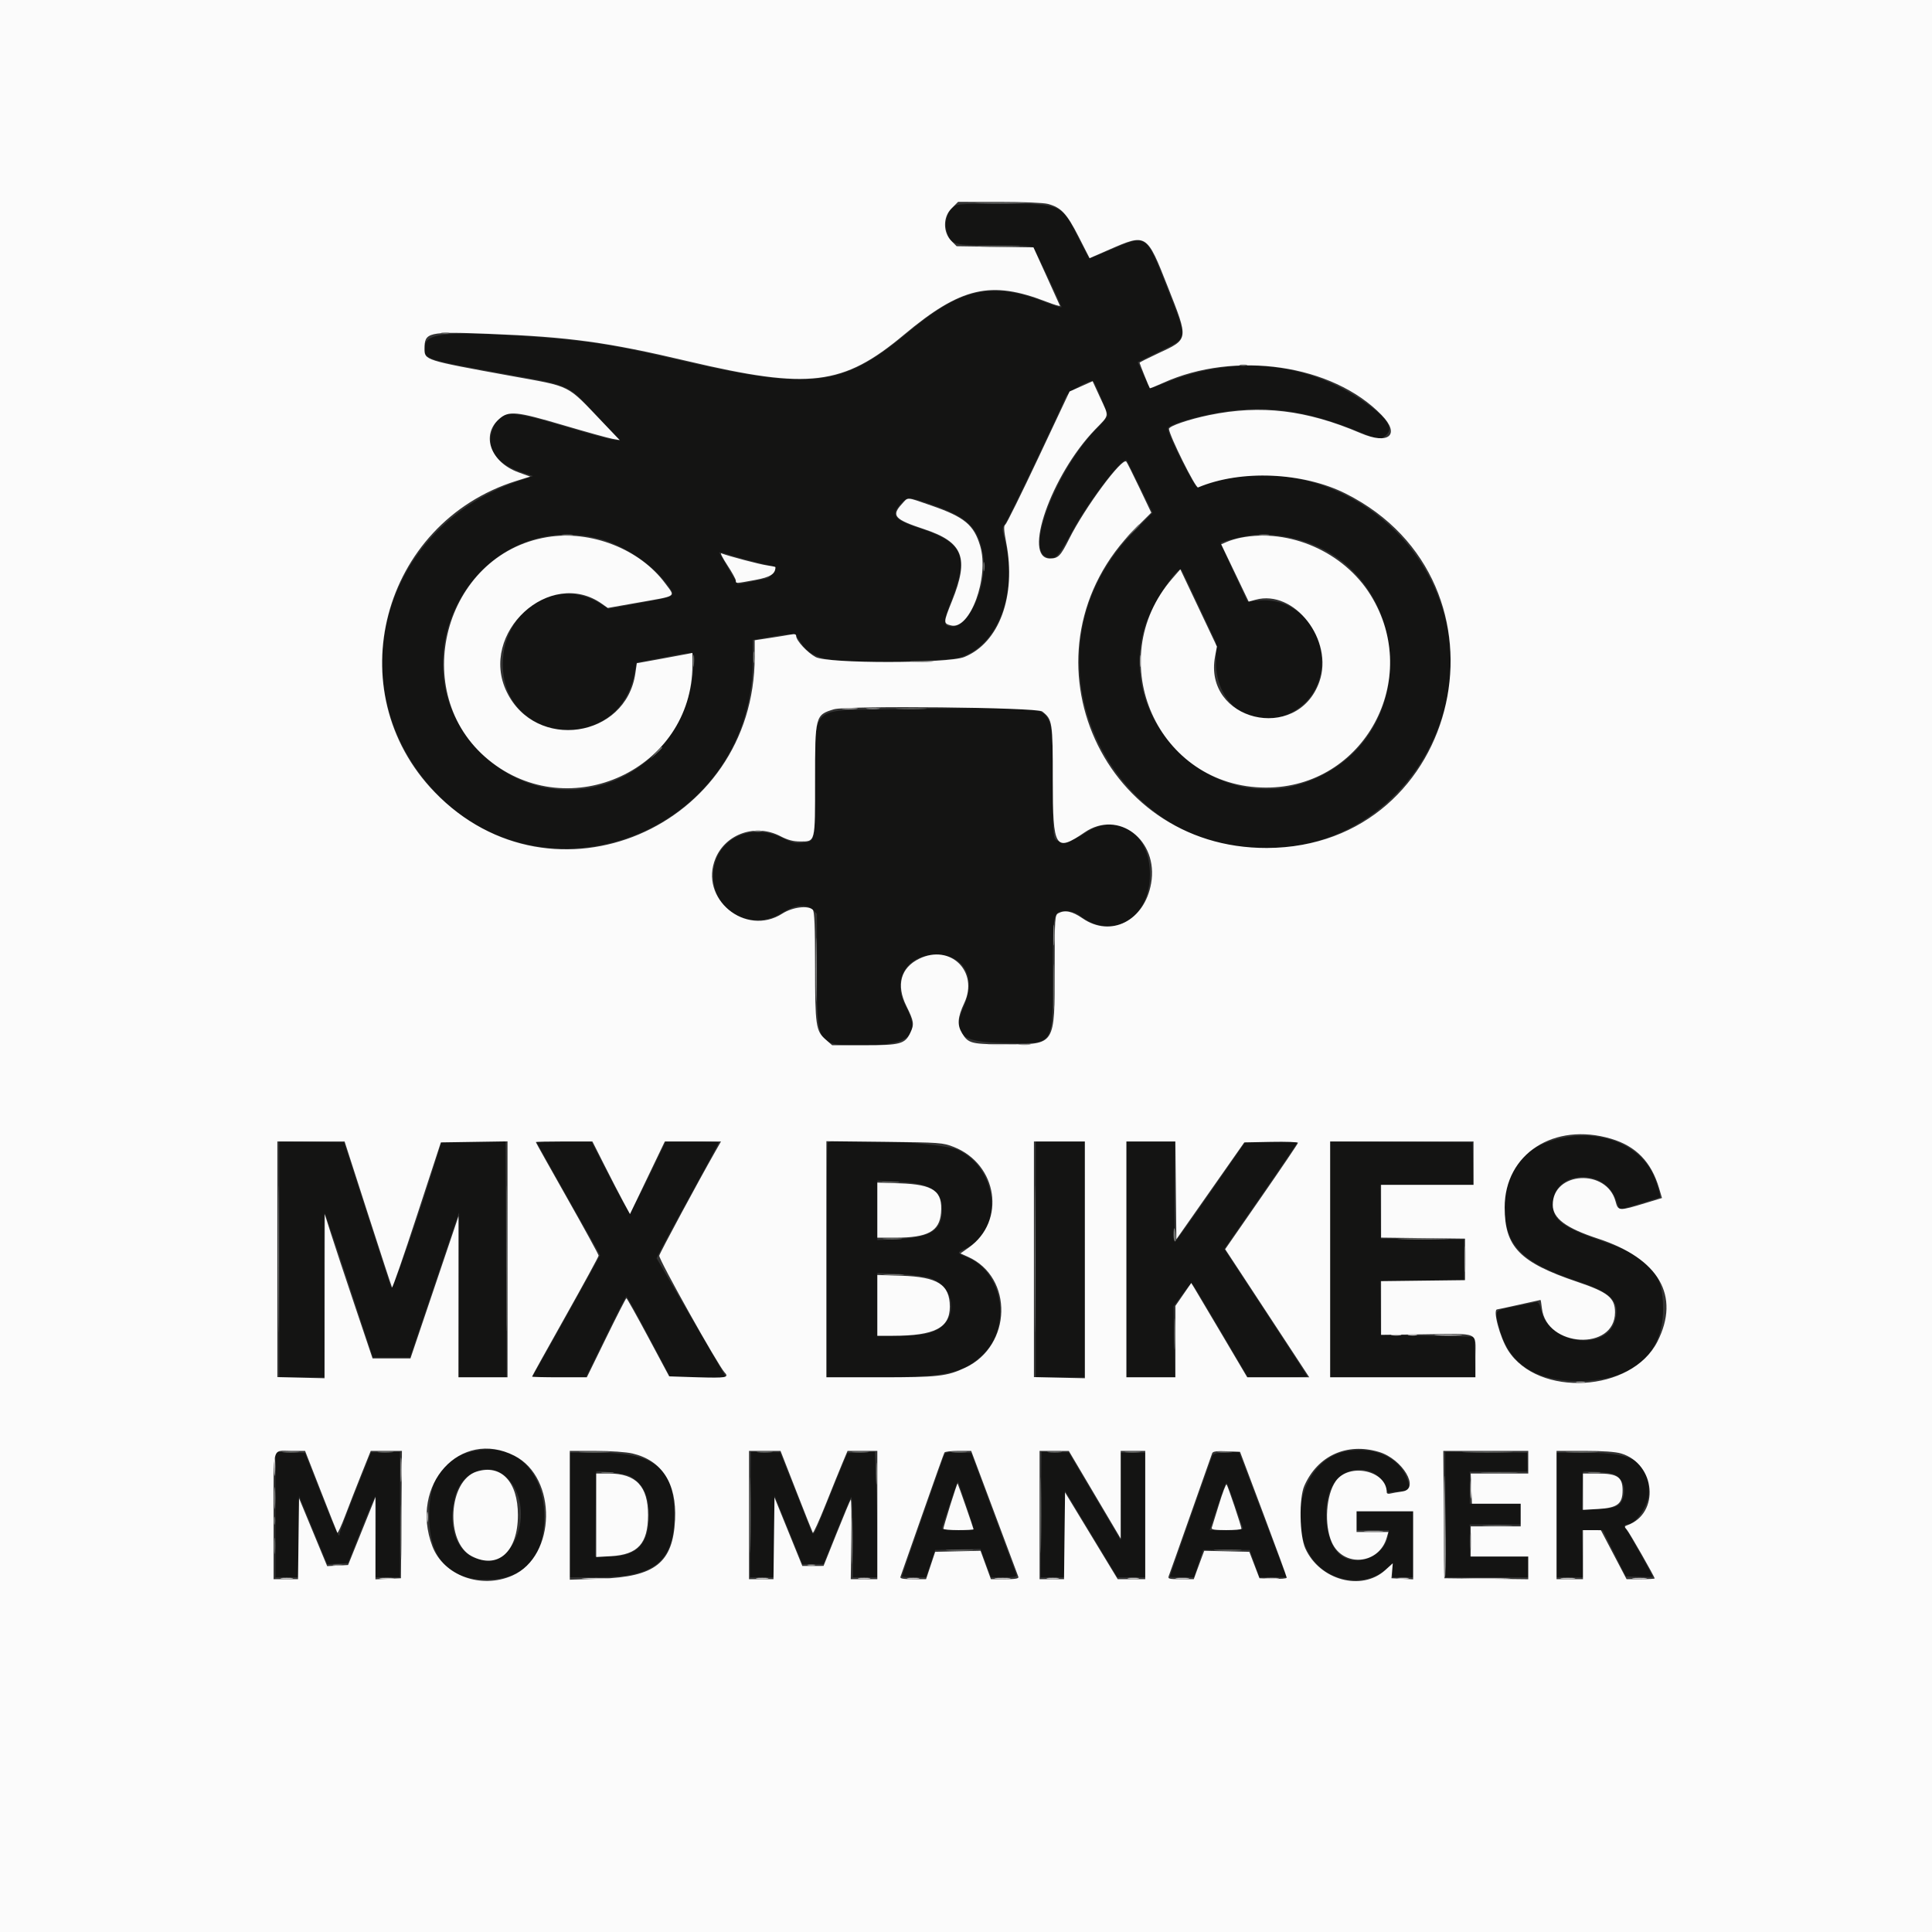 <svg id="svg" version="1.1" xmlns="http://www.w3.org/2000/svg" xmlns:xlink="http://www.w3.org/1999/xlink" width="400" height="400" viewBox="0, 0, 400,400"><rect x="0" y="0" width="400" height="400" fill="#333333" stroke="none"/><g id="svgg"><path id="path0" d="M197.078 43.120 C 195.901 44.297,195.489 46.411,196.085 48.216 C 196.894 50.668,197.326 50.781,205.898 50.781 C 211.572 50.781,213.678 50.909,213.967 51.270 C 214.270 51.648,218.850 61.299,219.785 63.529 C 219.887 63.772,218.509 63.389,216.724 62.677 C 205.474 58.193,199.071 59.549,188.086 68.742 C 174.269 80.305,168.044 81.005,139.271 74.233 C 126.713 71.277,120.359 70.331,107.813 69.547 C 91.761 68.544,87.891 69.031,87.891 72.053 C 87.891 74.391,88.025 74.435,104.297 77.370 C 118.327 79.901,117.359 79.478,123.141 85.608 C 125.775 88.401,127.984 90.835,128.050 91.017 C 128.223 91.491,124.721 90.616,115.636 87.913 C 105.467 84.888,103.590 84.966,102.125 88.473 C 100.357 92.705,102.484 95.992,108.201 97.862 L 110.346 98.563 107.224 99.628 C 80.312 108.803,70.543 139.566,87.668 161.208 C 110.232 189.722,155.859 173.334,155.859 136.716 L 155.859 132.502 158.496 132.042 C 164.506 130.994,164.513 130.995,165.740 132.969 C 168.196 136.919,172.552 137.598,190.466 136.821 C 197.862 136.500,198.440 136.419,200.489 135.416 C 207.264 132.102,210.586 121.666,208.019 111.762 C 207.424 109.465,207.430 109.332,208.185 108.300 C 208.874 107.358,219.336 85.440,220.664 82.156 C 221.105 81.064,225.840 78.439,226.381 78.986 C 226.772 79.382,229.297 85.372,229.297 85.905 C 229.297 86.263,228.491 87.340,227.507 88.298 C 219.582 96.007,212.569 112.689,216.241 115.095 C 218.146 116.343,219.047 115.566,221.884 110.223 C 225.226 103.932,232.628 94.270,233.291 95.335 C 233.350 95.430,234.574 97.904,236.011 100.833 L 238.623 106.159 234.643 110.208 C 207.349 137.983,233.881 184.012,271.660 174.429 C 292.722 169.086,305.338 145.929,298.427 125.298 C 291.381 104.263,267.938 92.947,248.006 100.960 C 247.445 101.186,241.797 90.042,241.797 88.709 C 241.797 88.234,244.279 87.287,247.914 86.377 C 259.695 83.425,269.032 84.298,281.735 89.540 C 285.387 91.046,285.580 91.084,286.520 90.468 C 288.665 89.063,287.755 87.093,283.505 83.942 C 271.460 75.011,256.110 73.263,241.489 79.158 C 239.667 79.892,238.122 80.440,238.057 80.374 C 237.991 80.309,237.403 79.065,236.751 77.611 L 235.564 74.966 240.146 72.737 C 246.048 69.865,245.969 70.567,241.629 59.515 C 237.237 48.332,237.471 48.488,229.942 51.705 C 227.611 52.701,225.640 53.516,225.562 53.516 C 225.484 53.516,224.518 51.714,223.417 49.512 C 219.741 42.162,219.796 42.188,207.417 42.188 C 198.023 42.188,198.010 42.189,197.078 43.120 M193.024 104.530 C 200.437 107.111,202.523 109.174,203.524 114.920 C 204.544 120.777,200.767 129.688,197.264 129.688 C 195.172 129.688,195.153 128.991,197.110 123.985 C 200.610 115.033,199.360 112.299,190.430 109.377 C 185.037 107.612,184.299 106.619,186.597 104.221 C 187.930 102.828,188.168 102.840,193.024 104.530 M124.153 111.572 C 129.332 112.918,135.489 117.173,138.457 121.456 C 139.899 123.536,140.075 123.437,132.498 124.835 L 125.985 126.036 124.297 124.965 C 115.327 119.277,104.102 126.245,104.102 137.500 C 104.102 154.387,128.202 156.144,131.367 139.488 L 131.807 137.177 137.148 136.167 C 144.537 134.769,143.902 134.550,143.580 138.379 C 141.629 161.570,115.452 171.833,99.409 155.697 C 80.749 136.928,98.680 104.951,124.153 111.572 M265.039 110.944 C 292.382 114.758,296.264 152.819,270.248 162.004 C 250.649 168.924,230.467 148.797,237.256 129.102 C 238.772 124.702,243.913 116.969,244.639 117.995 C 244.705 118.088,246.331 121.504,248.252 125.586 L 251.746 133.008 251.752 137.109 C 251.765 146.386,259.994 151.672,267.696 147.351 C 278.681 141.189,273.429 123.455,260.875 124.321 L 258.273 124.500 255.504 118.576 C 253.981 115.318,252.734 112.549,252.734 112.423 C 252.734 112.297,253.921 111.915,255.371 111.575 C 259.871 110.519,261.316 110.424,265.039 110.944 M156.746 116.456 C 158.729 116.932,160.402 117.357,160.464 117.400 C 160.843 117.662,159.490 119.582,158.820 119.733 C 158.373 119.834,156.820 120.152,155.367 120.439 L 152.727 120.962 150.875 117.805 C 149.857 116.069,148.972 114.538,148.909 114.402 C 148.846 114.267,149.772 114.479,150.968 114.873 C 152.163 115.268,154.763 115.980,156.746 116.456 M183.008 146.860 C 167.640 147.155,168.754 145.976,168.751 161.964 C 168.750 174.614,168.856 174.122,166.061 174.497 C 164.846 174.660,163.977 174.443,162.011 173.485 C 154.970 170.054,147.648 174.101,147.658 181.417 C 147.668 188.730,155.599 192.951,161.914 189.005 C 164.557 187.354,166.895 187.089,168.180 188.297 L 169.141 189.199 169.142 200.947 C 169.144 216.779,168.909 216.406,178.899 216.406 C 188.462 216.406,190.732 214.237,187.485 208.203 C 184.598 202.839,187.728 197.644,193.835 197.663 C 199.619 197.681,202.159 202.394,199.567 208.300 C 196.976 214.202,198.716 215.775,208.017 215.943 C 218.417 216.131,217.965 216.785,217.967 201.552 C 217.969 188.784,217.994 188.672,220.786 188.672 C 221.899 188.672,222.784 188.974,223.687 189.664 C 230.387 194.774,238.059 190.180,238.078 181.046 C 238.097 172.326,231.181 167.977,224.549 172.539 C 222.310 174.079,219.569 174.670,218.558 173.831 C 218.058 173.416,217.967 171.642,217.960 162.159 C 217.947 145.575,218.734 146.442,203.821 146.567 C 198.389 146.613,189.023 146.745,183.008 146.860 M322.266 235.865 C 315.137 237.728,311.529 242.410,311.526 249.805 C 311.521 257.854,314.997 261.405,326.676 265.283 C 333.698 267.615,335.448 269.451,334.392 273.375 C 332.647 279.856,320.794 278.376,319.137 271.471 C 318.719 269.725,318.545 269.482,317.823 269.638 C 317.366 269.737,315.366 270.139,313.379 270.532 C 309.312 271.335,309.423 271.177,310.372 274.820 C 312.324 282.317,317.716 285.947,326.875 285.932 C 337.911 285.913,344.299 280.482,344.325 271.094 C 344.346 263.378,341.681 260.376,331.802 256.987 C 323.555 254.158,321.484 252.624,321.484 249.347 C 321.484 242.317,332.303 241.612,334.589 248.494 C 334.935 249.537,335.298 250.391,335.395 250.391 C 335.735 250.391,343.503 248.033,343.652 247.885 C 343.904 247.632,342.932 244.428,342.119 242.834 C 338.920 236.563,330.672 233.668,322.266 235.865 M57.813 260.733 L 57.813 285.156 62.508 285.156 L 67.204 285.156 67.098 268.164 C 67.040 258.818,67.080 251.178,67.188 251.187 C 67.295 251.195,69.592 257.919,72.293 266.128 L 77.202 281.055 81.046 281.055 L 84.890 281.055 89.897 266.211 C 92.651 258.047,94.952 251.234,95.011 251.072 C 95.069 250.910,95.063 258.512,94.997 267.967 L 94.877 285.156 99.880 285.156 L 104.883 285.156 104.779 260.742 L 104.676 236.328 98.058 236.328 L 91.440 236.328 90.256 240.137 C 86.402 252.537,81.259 267.276,81.012 266.632 C 80.862 266.241,78.607 259.307,75.999 251.223 L 71.259 236.523 64.536 236.417 L 57.813 236.310 57.813 260.733 M115.312 244.043 C 117.689 248.286,120.665 253.550,121.926 255.741 C 123.187 257.932,124.219 259.801,124.219 259.894 C 124.219 260.043,113.570 279.171,111.079 283.496 L 110.123 285.156 115.719 285.156 L 121.316 285.156 125.404 276.784 C 127.652 272.179,129.580 268.404,129.688 268.395 C 129.795 268.385,131.884 272.153,134.330 276.767 L 138.776 285.156 144.554 285.156 L 150.332 285.156 143.138 272.833 L 135.944 260.509 136.969 258.477 C 137.533 257.360,140.432 252.012,143.411 246.593 C 146.391 241.175,148.828 236.649,148.828 236.535 C 148.828 236.421,146.353 236.328,143.327 236.328 L 137.826 236.328 134.252 243.752 C 132.287 247.836,130.522 251.125,130.332 251.061 C 130.141 250.998,128.292 247.661,126.223 243.646 L 122.461 236.346 116.726 236.337 L 110.992 236.328 115.312 244.043 M171.354 236.589 C 171.211 236.732,171.094 247.718,171.094 261.003 L 171.094 285.156 181.738 285.149 C 195.860 285.140,199.461 284.359,203.518 280.421 C 209.504 274.612,207.690 263.375,200.274 260.324 C 198.106 259.433,198.070 259.338,199.645 258.641 C 207.818 255.023,206.943 242.004,198.260 238.048 C 195.003 236.565,172.594 235.349,171.354 236.589 M214.453 260.742 L 214.453 285.156 219.531 285.156 L 224.609 285.156 224.609 260.742 L 224.609 236.328 219.531 236.328 L 214.453 236.328 214.453 260.742 M233.203 260.742 L 233.203 285.156 238.212 285.156 L 243.221 285.156 243.100 277.832 L 242.979 270.508 244.794 268.011 C 246.481 265.692,246.647 265.566,247.142 266.243 C 247.435 266.643,250.079 271.063,253.018 276.064 L 258.362 285.156 264.532 285.156 C 267.926 285.156,270.703 285.086,270.703 285.000 C 270.703 284.913,266.829 278.937,262.094 271.718 L 253.485 258.593 259.099 250.488 C 262.187 246.030,265.627 241.021,266.744 239.355 L 268.774 236.328 263.336 236.328 L 257.899 236.328 250.727 246.657 C 246.782 252.338,243.456 256.996,243.334 257.009 C 243.213 257.021,243.151 252.373,243.197 246.680 L 243.280 236.328 238.242 236.328 L 233.203 236.328 233.203 260.742 M275.391 260.737 L 275.391 285.156 290.443 285.156 L 305.495 285.156 305.384 280.957 L 305.273 276.758 295.583 276.563 L 285.892 276.367 285.817 270.801 L 285.742 265.234 294.434 265.234 L 303.125 265.234 303.125 260.945 L 303.125 256.656 294.508 256.550 L 285.892 256.445 285.817 250.879 L 285.742 245.312 295.423 245.312 L 305.104 245.313 304.993 240.918 L 304.883 236.523 290.137 236.421 L 275.391 236.319 275.391 260.737 M192.025 245.678 C 194.232 246.654,195.033 247.955,195.033 250.562 C 195.033 254.700,192.774 256.170,185.850 256.536 L 181.641 256.758 181.641 250.586 L 181.641 244.414 186.004 244.679 C 188.933 244.857,190.912 245.185,192.025 245.678 M192.670 264.666 C 196.990 266.156,198.368 271.527,195.184 274.468 C 193.500 276.024,191.066 276.563,185.723 276.563 L 181.641 276.563 181.641 270.058 L 181.641 263.553 186.230 263.790 C 188.837 263.925,191.620 264.304,192.670 264.666 M98.242 300.385 C 91.708 301.771,88.867 305.854,88.867 313.858 C 88.867 322.704,92.980 327.188,100.977 327.060 C 108.567 326.938,112.695 322.363,112.695 314.071 C 112.695 304.432,106.558 298.620,98.242 300.385 M278.411 300.533 C 267.597 302.934,265.619 321.117,275.640 326.020 C 279.624 327.969,284.271 327.434,287.207 324.687 L 288.281 323.682 288.281 325.122 L 288.281 326.563 290.430 326.563 L 292.578 326.563 292.578 319.727 L 292.578 312.891 286.719 312.891 L 280.859 312.891 280.859 314.844 L 280.859 316.797 284.229 316.797 L 287.598 316.797 287.349 318.066 C 286.531 322.244,280.985 324.522,277.645 322.051 C 274.139 319.457,273.451 310.632,276.448 306.697 C 279.162 303.134,285.061 303.581,286.657 307.471 L 287.305 309.050 289.433 308.809 C 291.980 308.521,291.936 308.556,291.617 307.101 C 290.514 302.080,284.629 299.152,278.411 300.533 M57.030 313.574 L 57.031 326.563 59.367 326.563 L 61.704 326.563 61.809 318.142 L 61.914 309.721 64.831 316.791 L 67.749 323.862 69.897 323.747 L 72.046 323.633 74.793 316.715 C 76.303 312.911,77.627 309.791,77.734 309.781 C 77.842 309.772,77.873 313.544,77.804 318.164 L 77.679 326.563 80.246 326.563 L 82.813 326.563 82.813 313.574 L 82.813 300.586 79.812 300.647 L 76.811 300.709 73.568 308.850 C 71.785 313.328,70.323 317.247,70.319 317.559 C 70.305 318.762,69.546 317.124,66.406 309.110 L 63.163 300.837 60.096 300.711 L 57.029 300.586 57.030 313.574 M155.463 300.586 C 155.460 300.586,155.416 306.431,155.366 313.574 L 155.273 326.563 157.707 326.563 L 160.141 326.563 160.246 318.099 L 160.352 309.635 163.234 316.731 L 166.116 323.828 168.312 323.825 L 170.508 323.823 173.208 317.087 C 174.693 313.383,176.056 310.185,176.235 309.980 C 176.415 309.776,176.563 313.424,176.563 318.086 L 176.563 326.563 179.102 326.563 L 181.641 326.563 181.639 319.629 C 181.639 315.815,181.525 309.971,181.388 306.641 L 181.138 300.586 178.295 300.713 L 175.453 300.841 174.439 303.252 C 173.882 304.579,172.297 308.477,170.918 311.914 C 168.498 317.947,168.395 318.123,167.972 316.992 C 167.731 316.348,166.182 312.418,164.529 308.260 L 161.523 300.699 158.496 300.643 C 156.831 300.611,155.466 300.586,155.463 300.586 M195.361 301.563 C 193.225 307.554,186.719 326.236,186.719 326.378 C 186.719 326.479,187.847 326.563,189.225 326.563 L 191.732 326.563 192.675 323.730 L 193.619 320.898 198.315 320.789 L 203.012 320.680 204.085 323.621 L 205.157 326.563 207.894 326.563 C 209.915 326.563,210.585 326.435,210.457 326.074 C 210.362 325.806,208.216 320.019,205.689 313.214 L 201.094 300.842 198.402 300.714 C 195.832 300.592,195.694 300.630,195.361 301.563 M215.619 300.586 C 215.617 300.586,215.573 306.431,215.522 313.574 L 215.430 326.563 217.864 326.563 L 220.298 326.563 220.403 317.610 L 220.508 308.657 225.920 317.610 L 231.332 326.563 234.221 326.563 L 237.109 326.563 237.109 313.672 L 237.109 300.781 234.570 300.781 L 232.031 300.781 232.031 309.829 L 232.031 318.876 226.652 309.791 L 221.273 300.705 218.449 300.646 C 216.895 300.613,215.622 300.586,215.619 300.586 M253.844 300.701 C 251.826 300.790,251.183 300.965,250.976 301.482 C 250.551 302.547,242.188 326.292,242.188 326.434 C 242.188 326.505,243.315 326.563,244.694 326.563 L 247.201 326.563 248.145 323.730 L 249.089 320.898 253.918 320.898 L 258.746 320.898 259.744 323.730 L 260.742 326.561 263.569 326.562 L 266.395 326.563 265.665 324.707 C 265.263 323.687,263.052 317.842,260.750 311.719 C 258.449 305.596,256.539 300.586,256.506 300.586 C 256.473 300.586,255.275 300.638,253.844 300.701 M299.218 313.574 L 299.219 326.563 307.813 326.563 L 316.406 326.563 316.406 324.414 L 316.406 322.266 310.352 322.266 L 304.297 322.266 304.297 318.945 L 304.297 315.625 309.570 315.625 L 314.844 315.625 314.844 313.477 L 314.844 311.328 309.570 311.328 L 304.297 311.328 304.297 308.008 L 304.297 304.688 310.275 304.688 L 316.254 304.688 316.232 302.749 L 316.211 300.810 307.714 300.698 L 299.218 300.586 299.218 313.574 M117.969 313.672 L 117.969 326.563 123.953 326.563 C 135.565 326.563,139.606 323.237,139.616 313.672 C 139.625 304.136,135.615 300.781,124.204 300.781 L 117.969 300.781 117.969 313.672 M322.266 313.672 L 322.266 326.563 325.022 326.563 L 327.779 326.563 327.659 321.679 L 327.539 316.795 329.688 316.831 L 331.836 316.866 334.222 321.617 L 336.609 326.367 339.398 326.482 C 340.932 326.545,342.188 326.521,342.188 326.429 C 342.188 326.155,337.059 317.025,336.678 316.621 C 336.160 316.072,336.253 315.625,336.884 315.625 C 338.662 315.625,341.383 311.620,341.395 308.984 C 341.425 302.736,338.456 300.802,328.809 300.790 L 322.266 300.781 322.266 313.672 M104.215 305.343 C 110.403 309.926,108.227 322.461,101.155 322.972 C 95.376 323.390,92.120 316.958,94.335 309.500 C 95.730 304.803,100.676 302.722,104.215 305.343 M130.326 305.593 C 133.096 307.034,134.379 309.626,134.366 313.757 C 134.348 319.721,131.861 322.266,126.049 322.266 L 123.242 322.266 123.332 313.574 C 123.382 308.794,123.426 304.813,123.430 304.729 C 123.449 304.339,129.331 305.076,130.326 305.593 M334.125 305.225 C 335.685 305.877,336.522 307.632,336.170 309.510 C 335.753 311.732,334.759 312.286,330.917 312.438 L 327.539 312.571 327.621 308.727 C 327.667 306.613,327.711 304.839,327.719 304.785 C 327.775 304.425,333.082 304.790,334.125 305.225 M200.007 311.545 C 200.863 314.091,201.563 316.314,201.563 316.486 C 201.563 316.657,200.050 316.797,198.200 316.797 C 195.674 316.797,194.884 316.676,195.021 316.309 C 195.122 316.040,195.880 313.762,196.706 311.245 C 197.531 308.729,198.262 306.726,198.329 306.793 C 198.397 306.860,199.152 308.999,200.007 311.545 M255.609 311.426 C 256.424 313.843,257.180 316.040,257.289 316.309 C 257.439 316.678,256.630 316.797,253.973 316.797 L 250.459 316.797 252.075 311.914 C 252.964 309.229,253.790 307.031,253.909 307.031 C 254.029 307.031,254.794 309.009,255.609 311.426 " stroke="none" fill="#141413" fill-rule="evenodd"></path><path id="path1" d="M0.000 200.000 L 0.000 400.000 200.000 400.000 L 400.000 400.000 400.000 200.000 L 400.000 0.000 200.000 0.000 L 0.000 0.000 0.000 200.000 M216.992 42.228 C 219.711 42.971,220.863 44.204,223.304 48.985 L 225.586 53.453 229.649 51.682 C 237.411 48.297,237.405 48.293,241.769 59.363 C 246.137 70.440,246.174 70.186,239.746 73.175 C 237.651 74.150,235.938 75.016,235.938 75.101 C 235.938 75.289,237.930 80.232,238.063 80.375 C 238.115 80.430,239.341 79.939,240.787 79.283 C 255.736 72.505,275.882 75.461,286.035 85.921 C 290.006 90.012,287.524 92.166,281.708 89.677 C 270.476 84.870,261.067 83.744,250.397 85.931 C 246.167 86.798,241.989 88.231,242.022 88.803 C 242.102 90.203,247.538 101.130,248.047 100.915 C 256.832 97.201,269.770 97.747,278.628 102.204 C 315.090 120.552,302.881 175.421,262.305 175.563 C 227.229 175.685,210.140 134.195,235.062 109.418 L 238.359 106.141 235.918 101.020 C 234.575 98.203,233.349 95.753,233.193 95.575 C 232.346 94.613,224.614 105.063,221.357 111.571 C 219.573 115.136,219.093 115.625,217.379 115.625 C 211.600 115.625,217.653 98.337,226.725 88.936 C 229.764 85.787,229.665 86.425,227.756 82.274 L 226.215 78.923 223.828 79.989 L 221.441 81.055 215.012 94.707 C 211.476 102.216,208.377 108.486,208.125 108.642 C 207.781 108.854,207.832 109.778,208.329 112.372 C 210.444 123.408,206.883 133.101,199.637 136.033 C 196.278 137.392,171.422 137.403,168.885 136.046 C 167.177 135.133,164.844 132.623,164.844 131.698 C 164.844 131.312,164.530 131.214,163.770 131.364 C 163.179 131.481,161.245 131.797,159.473 132.067 L 156.250 132.557 156.250 135.954 C 156.250 171.481,114.353 189.222,89.997 164.007 C 69.820 143.120,78.977 108.283,106.936 99.557 L 109.771 98.673 107.358 97.799 C 101.568 95.702,99.536 90.094,103.352 86.743 C 105.347 84.992,106.835 85.138,116.707 88.055 C 121.376 89.434,125.898 90.690,126.758 90.846 L 128.320 91.130 125.000 87.658 C 117.075 79.370,118.686 80.183,105.415 77.764 C 88.007 74.591,87.891 74.554,87.891 72.237 C 87.891 68.781,88.556 68.626,101.290 69.123 C 117.954 69.772,125.701 70.838,142.383 74.774 C 167.561 80.715,174.543 79.861,187.176 69.293 C 198.967 59.430,205.137 57.999,216.635 62.464 C 218.251 63.091,219.520 63.469,219.455 63.303 C 219.390 63.136,218.128 60.349,216.651 57.108 L 213.966 51.216 206.014 51.096 L 198.063 50.977 197.015 49.928 C 195.221 48.132,195.206 44.950,196.984 43.173 L 198.359 41.797 206.895 41.799 C 211.846 41.800,216.086 41.980,216.992 42.228 M186.697 104.384 C 184.506 106.782,185.172 107.526,191.323 109.556 C 199.439 112.235,200.706 115.498,197.101 124.431 C 195.290 128.919,195.284 129.090,196.911 129.491 C 200.852 130.464,204.859 119.509,202.934 113.025 C 201.639 108.665,199.676 107.041,192.847 104.680 C 187.466 102.820,188.098 102.850,186.697 104.384 M113.281 111.206 C 91.855 114.756,84.290 143.527,101.154 157.329 C 117.916 171.048,143.359 159.202,143.359 137.680 L 143.359 135.176 142.090 135.432 C 141.392 135.572,138.801 136.053,136.333 136.500 L 131.846 137.313 131.547 139.385 C 129.606 152.877,110.909 155.590,104.914 143.249 C 99.008 131.089,113.887 117.365,124.660 125.036 L 125.831 125.870 131.763 124.821 C 140.441 123.287,139.856 123.680,137.740 120.805 C 132.498 113.684,122.352 109.703,113.281 111.206 M256.819 111.337 C 255.951 111.509,254.700 111.885,254.039 112.173 L 252.837 112.695 255.681 118.630 L 258.525 124.565 259.955 124.171 C 267.983 121.954,276.219 132.573,273.146 141.178 C 268.567 154.004,249.046 149.208,251.574 135.878 L 251.956 133.865 248.165 125.862 L 244.373 117.860 242.721 119.765 C 227.980 136.756,239.750 163.039,262.109 163.062 C 282.412 163.083,294.597 140.623,283.752 123.170 C 278.216 114.262,266.971 109.321,256.819 111.337 M150.600 117.035 C 151.559 118.495,152.344 119.918,152.344 120.197 C 152.344 120.828,152.244 120.831,156.299 120.086 C 159.500 119.499,160.547 118.841,160.547 117.418 C 160.547 117.349,159.757 117.185,158.793 117.053 C 157.327 116.852,150.967 115.176,149.331 114.559 C 149.070 114.461,149.641 115.575,150.600 117.035 M215.775 147.300 C 217.903 148.974,217.969 149.404,217.969 161.639 C 217.969 175.683,218.471 176.499,224.559 172.334 C 231.549 167.552,239.902 173.959,238.328 182.896 C 236.965 190.630,230.010 194.180,224.140 190.137 C 221.982 188.650,220.497 188.337,219.115 189.076 C 218.395 189.462,218.359 190.007,218.359 200.612 C 218.359 216.524,218.558 216.211,208.464 216.211 C 201.107 216.211,200.492 216.060,199.199 213.940 C 198.136 212.197,198.248 210.649,199.652 207.649 C 202.685 201.167,196.782 195.362,190.332 198.485 C 186.477 200.351,185.497 203.924,187.648 208.276 C 189.232 211.483,189.315 212.045,188.470 213.825 C 187.370 216.143,186.401 216.406,178.957 216.406 L 172.293 216.406 170.922 215.202 C 168.911 213.437,168.755 212.339,168.752 199.980 C 168.751 191.830,168.624 188.702,168.281 188.359 C 167.318 187.396,164.077 187.800,161.979 189.146 C 154.351 194.041,144.666 186.020,148.153 177.695 C 150.300 172.571,156.522 170.468,161.614 173.145 C 163.044 173.896,164.238 174.219,165.590 174.219 C 168.849 174.219,168.750 174.611,168.750 161.671 C 168.750 148.204,168.799 148.018,172.633 146.855 C 175.317 146.040,214.691 146.447,215.775 147.300 M333.559 235.768 C 338.717 237.300,341.880 240.556,343.490 245.990 L 344.095 248.036 340.791 249.043 C 335.142 250.767,335.027 250.761,334.485 248.734 C 332.653 241.887,321.484 242.505,321.484 249.453 C 321.484 252.241,324.197 254.265,330.859 256.447 C 343.486 260.582,347.941 268.307,343.151 277.761 C 337.820 288.280,318.437 289.401,312.218 279.550 C 310.523 276.866,308.999 271.094,309.984 271.094 C 310.104 271.094,312.150 270.654,314.529 270.117 C 316.908 269.580,318.896 269.141,318.947 269.141 C 318.998 269.141,319.127 269.917,319.234 270.867 C 320.150 279.001,334.375 279.778,334.375 271.693 C 334.375 268.704,332.932 267.540,326.568 265.395 C 314.662 261.382,311.527 258.173,311.525 250.000 C 311.521 238.891,321.775 232.268,333.559 235.768 M76.161 251.270 C 78.810 259.487,81.060 266.361,81.162 266.545 C 81.264 266.729,83.581 260.049,86.311 251.701 L 91.276 236.523 98.177 236.417 L 105.078 236.310 105.078 260.733 L 105.078 285.156 100.000 285.156 L 94.922 285.156 94.922 268.489 L 94.922 251.823 89.950 266.536 L 84.978 281.250 81.058 281.250 L 77.138 281.250 73.432 270.228 C 71.394 264.166,69.166 257.442,68.481 255.286 L 67.235 251.367 67.212 268.359 L 67.189 285.352 62.305 285.232 L 57.422 285.112 57.422 260.720 L 57.422 236.328 64.383 236.328 L 71.344 236.328 76.161 251.270 M125.164 241.309 C 126.547 244.048,128.297 247.432,129.054 248.828 L 130.430 251.367 134.038 243.848 L 137.647 236.328 143.461 236.328 L 149.276 236.328 148.107 238.379 C 144.682 244.385,136.663 259.288,136.489 259.969 C 136.316 260.650,148.719 282.808,150.031 284.160 C 151.043 285.204,150.245 285.347,144.471 285.156 L 138.550 284.961 134.216 276.861 C 131.833 272.405,129.795 268.770,129.688 268.782 C 129.580 268.794,127.694 272.483,125.495 276.980 L 121.499 285.156 115.827 285.156 C 112.708 285.156,110.156 285.092,110.156 285.013 C 110.156 284.934,113.255 279.353,117.043 272.610 C 120.831 265.868,123.933 260.176,123.936 259.961 C 123.940 259.746,121.017 254.402,117.440 248.084 C 113.864 241.767,110.938 236.537,110.938 236.463 C 110.938 236.389,113.573 236.328,116.794 236.328 L 122.651 236.328 125.164 241.309 M197.461 237.459 C 206.586 241.039,208.327 252.830,200.541 258.318 L 198.850 259.510 200.404 260.206 C 209.859 264.439,209.530 278.605,199.870 283.157 C 196.070 284.949,194.235 285.156,182.207 285.156 L 171.094 285.156 171.094 260.717 L 171.094 236.277 183.105 236.408 C 194.633 236.534,195.212 236.576,197.461 237.459 M224.610 260.840 L 224.611 285.352 219.337 285.233 L 214.063 285.114 214.063 260.721 L 214.063 236.328 219.336 236.328 L 224.609 236.328 224.610 260.840 M243.451 246.453 L 243.555 256.578 250.586 246.551 L 257.617 236.523 263.184 236.415 C 266.245 236.355,268.742 236.443,268.733 236.610 C 268.723 236.777,265.328 241.801,261.187 247.775 L 253.659 258.636 257.049 263.790 C 258.914 266.626,262.831 272.593,265.754 277.051 L 271.068 285.156 264.648 285.156 L 258.229 285.156 253.090 276.465 C 250.264 271.685,247.656 267.289,247.294 266.697 L 246.637 265.620 244.998 267.995 L 243.359 270.370 243.359 277.763 L 243.359 285.156 238.281 285.156 L 233.203 285.156 233.203 260.742 L 233.203 236.328 238.275 236.328 L 243.346 236.328 243.451 246.453 M305.078 240.820 L 305.078 245.313 295.508 245.313 L 285.938 245.313 285.938 250.774 L 285.938 256.235 294.629 256.340 L 303.320 256.445 303.320 260.742 L 303.320 265.039 294.629 265.144 L 285.938 265.249 285.937 270.808 L 285.937 276.367 294.824 276.258 C 306.553 276.113,305.469 275.644,305.469 280.867 L 305.469 285.156 290.430 285.156 L 275.391 285.156 275.391 260.742 L 275.391 236.328 290.234 236.328 L 305.078 236.328 305.078 240.820 M181.641 250.545 L 181.641 256.250 185.449 256.248 C 192.106 256.244,194.513 254.925,194.830 251.106 C 195.205 246.584,193.294 245.225,186.230 244.991 L 181.641 244.840 181.641 250.545 M181.641 270.266 L 181.641 276.563 184.863 276.560 C 193.483 276.552,196.654 274.934,196.650 270.546 C 196.646 265.956,194.160 264.365,186.621 264.127 L 181.641 263.970 181.641 270.266 M106.520 301.404 C 115.448 305.970,115.159 322.196,106.079 326.203 C 99.601 329.062,91.815 326.202,89.511 320.117 C 84.696 307.399,95.341 295.687,106.520 301.404 M285.481 300.603 C 290.392 302.061,294.079 308.289,290.333 308.798 C 289.312 308.937,288.169 309.135,287.793 309.239 C 287.417 309.343,287.109 309.223,287.109 308.972 C 287.109 304.466,279.333 302.750,276.560 306.644 C 274.537 309.485,274.125 315.682,275.718 319.285 C 278.056 324.570,285.502 323.965,287.110 318.358 L 287.445 317.188 284.152 317.188 L 280.859 317.188 280.859 315.039 L 280.859 312.891 286.719 312.891 L 292.578 312.891 292.578 319.941 L 292.578 326.992 290.332 326.875 L 288.086 326.758 288.223 325.212 L 288.361 323.665 286.786 325.088 C 281.888 329.513,273.225 327.156,270.257 320.591 C 269.045 317.912,268.921 310.172,270.049 307.617 C 272.806 301.374,278.841 298.631,285.481 300.603 M66.407 308.691 C 68.192 313.257,69.734 317.142,69.835 317.325 C 69.935 317.508,70.672 315.926,71.471 313.809 C 72.271 311.693,73.788 307.808,74.842 305.177 L 76.758 300.392 79.986 300.391 L 83.214 300.391 83.111 313.574 L 83.008 326.758 80.371 326.873 L 77.734 326.989 77.733 318.475 L 77.731 309.961 74.899 316.992 L 72.067 324.023 69.904 324.138 L 67.740 324.253 64.827 317.224 L 61.914 310.195 61.809 318.574 L 61.704 326.953 59.172 326.953 L 56.641 326.953 56.641 313.932 C 56.641 299.046,56.291 300.391,60.162 300.391 L 63.162 300.391 66.407 308.691 M130.958 300.932 C 137.059 302.367,140.120 307.121,139.762 314.607 C 139.335 323.552,135.650 326.474,124.316 326.851 L 117.969 327.063 117.969 313.727 L 117.969 300.391 123.340 300.397 C 126.467 300.400,129.650 300.624,130.958 300.932 M164.844 308.691 C 166.629 313.257,168.175 317.148,168.280 317.338 C 168.385 317.528,169.586 314.892,170.948 311.479 C 172.311 308.066,173.887 304.175,174.452 302.832 L 175.479 300.391 178.560 300.391 L 181.641 300.391 181.641 313.672 L 181.641 326.953 178.891 326.953 L 176.142 326.953 176.255 318.573 C 176.317 313.965,176.264 310.317,176.137 310.468 C 176.011 310.619,174.692 313.772,173.207 317.474 L 170.508 324.207 168.312 324.213 L 166.116 324.219 163.234 317.122 L 160.352 310.025 160.246 318.489 L 160.141 326.953 157.610 326.953 L 155.078 326.953 155.078 313.672 L 155.078 300.391 158.339 300.391 L 161.599 300.391 164.844 308.691 M205.866 313.184 C 208.502 320.220,210.741 326.196,210.840 326.465 C 210.975 326.828,210.271 326.953,208.089 326.953 L 205.157 326.953 204.085 324.012 L 203.012 321.071 198.315 321.180 L 193.619 321.289 192.675 324.121 L 191.732 326.953 188.988 326.953 C 186.955 326.953,186.292 326.827,186.429 326.465 C 186.530 326.196,188.575 320.373,190.971 313.523 C 193.368 306.674,195.424 300.917,195.539 300.730 C 195.655 300.543,196.947 300.391,198.411 300.391 L 201.072 300.391 205.866 313.184 M226.659 309.479 L 232.030 318.555 232.031 309.473 L 232.031 300.391 234.570 300.391 L 237.109 300.391 237.109 313.672 L 237.109 326.953 234.261 326.953 L 231.412 326.953 225.960 317.969 L 220.508 308.984 220.403 317.969 L 220.298 326.953 217.766 326.953 L 215.234 326.953 215.234 313.672 L 215.234 300.391 218.262 300.397 L 221.289 300.404 226.659 309.479 M261.572 313.436 C 264.231 320.503,266.406 326.444,266.406 326.637 C 266.406 326.830,265.136 326.936,263.583 326.873 L 260.760 326.758 259.711 324.023 L 258.662 321.289 253.992 321.180 L 249.323 321.071 248.912 322.156 C 248.686 322.754,248.199 324.077,247.830 325.098 L 247.159 326.953 244.436 326.953 C 241.999 326.953,241.742 326.881,241.987 326.270 C 242.138 325.894,244.180 320.137,246.526 313.477 C 248.872 306.816,250.875 301.140,250.976 300.862 C 251.109 300.497,251.938 300.388,253.949 300.471 L 256.737 300.586 261.572 313.436 M316.406 302.734 L 316.406 305.078 310.449 305.077 L 304.492 305.076 304.620 308.202 L 304.747 311.328 309.795 311.328 L 314.844 311.328 314.844 313.672 L 314.844 316.016 309.668 316.016 L 304.492 316.016 304.492 319.141 L 304.492 322.266 310.449 322.266 L 316.406 322.266 316.406 324.617 L 316.406 326.968 307.715 326.863 L 299.023 326.758 298.921 313.574 L 298.818 300.391 307.612 300.391 L 316.406 300.391 316.406 302.734 M335.652 300.930 C 342.788 303.077,343.690 313.325,336.959 315.765 C 336.293 316.006,336.279 316.097,336.818 316.707 C 337.368 317.331,342.578 326.462,342.578 326.803 C 342.578 326.885,341.270 326.953,339.672 326.953 L 336.766 326.953 334.106 321.880 L 331.445 316.807 329.590 316.802 L 327.734 316.797 327.734 321.875 L 327.734 326.953 325.000 326.953 L 322.266 326.953 322.266 313.672 L 322.266 300.391 328.063 300.391 C 331.867 300.391,334.476 300.576,335.652 300.930 M98.679 304.684 C 92.820 306.527,92.081 319.302,97.667 322.194 C 103.087 324.999,107.227 321.309,107.227 313.672 C 107.227 306.745,103.750 303.089,98.679 304.684 M123.438 313.722 L 123.438 322.366 126.508 322.188 C 132.088 321.865,134.161 319.562,134.173 313.672 C 134.185 307.735,131.686 305.078,126.089 305.078 L 123.438 305.078 123.438 313.722 M327.734 308.839 L 327.734 312.600 330.863 312.419 C 334.874 312.187,335.938 311.377,335.938 308.554 C 335.938 305.811,334.855 305.078,330.807 305.078 L 327.734 305.078 327.734 308.839 M196.743 311.620 C 195.956 314.145,195.311 316.343,195.312 316.504 C 195.312 316.665,196.719 316.797,198.438 316.797 C 200.156 316.797,201.563 316.721,201.563 316.627 C 201.563 316.427,198.377 307.272,198.257 307.128 C 198.212 307.074,197.531 309.095,196.743 311.620 M252.382 311.448 C 251.651 313.853,250.973 316.040,250.875 316.309 C 250.742 316.674,251.497 316.797,253.864 316.797 C 255.606 316.797,257.031 316.665,257.031 316.505 C 257.031 316.016,254.217 307.636,253.955 307.346 C 253.821 307.197,253.113 309.043,252.382 311.448 " stroke="none" fill="#fbfbfb" fill-rule="evenodd"></path><path id="path2" d="M179.597 146.767 C 180.299 146.854,181.354 146.853,181.941 146.763 C 182.528 146.674,181.953 146.603,180.664 146.605 C 179.375 146.608,178.895 146.681,179.597 146.767 M168.921 200.781 C 168.921 206.689,168.976 209.106,169.042 206.152 C 169.108 203.198,169.108 198.364,169.042 195.410 C 168.976 192.456,168.921 194.873,168.921 200.781 M218.107 193.555 C 218.106 195.488,218.172 196.329,218.254 195.422 C 218.336 194.515,218.337 192.933,218.256 191.906 C 218.176 190.879,218.109 191.621,218.107 193.555 M211.035 216.295 C 211.626 216.385,212.593 216.385,213.184 216.295 C 213.774 216.206,213.291 216.133,212.109 216.133 C 210.928 216.133,210.444 216.206,211.035 216.295 M290.310 256.541 C 292.608 256.610,296.475 256.610,298.904 256.542 C 301.333 256.473,299.453 256.417,294.727 256.416 C 290.000 256.416,288.013 256.472,290.310 256.541 M326.469 286.214 C 326.955 286.307,327.658 286.304,328.032 286.206 C 328.405 286.108,328.008 286.032,327.148 286.036 C 326.289 286.040,325.983 286.120,326.469 286.214 M298.912 313.942 C 298.866 320.858,298.960 326.598,299.121 326.698 C 299.282 326.798,299.369 323.161,299.314 318.616 C 299.125 302.914,298.996 301.414,298.912 313.942 M56.781 310.156 C 56.781 312.197,56.847 313.032,56.928 312.012 C 57.008 310.991,57.008 309.321,56.928 308.301 C 56.847 307.280,56.781 308.115,56.781 310.156 M82.980 317.188 C 82.980 322.236,83.036 324.302,83.104 321.777 C 83.172 319.253,83.172 315.122,83.104 312.598 C 83.036 310.073,82.980 312.139,82.980 317.188 M282.715 317.083 C 283.628 317.165,285.122 317.165,286.035 317.083 C 286.948 317.001,286.201 316.933,284.375 316.933 C 282.549 316.933,281.802 317.001,282.715 317.083 M69.043 324.104 C 69.526 324.197,70.317 324.197,70.801 324.104 C 71.284 324.011,70.889 323.935,69.922 323.935 C 68.955 323.935,68.560 324.011,69.043 324.104 M167.285 324.097 C 167.661 324.196,168.276 324.196,168.652 324.097 C 169.028 323.999,168.721 323.919,167.969 323.919 C 167.217 323.919,166.909 323.999,167.285 324.097 " stroke="none" fill="#969695" fill-rule="evenodd"></path><path id="path3" d="M202.832 42.088 C 205.142 42.157,208.921 42.157,211.230 42.088 C 213.540 42.019,211.650 41.963,207.031 41.963 C 202.412 41.963,200.522 42.019,202.832 42.088 M203.203 51.072 C 205.072 51.143,208.236 51.144,210.234 51.073 C 212.232 51.002,210.703 50.943,206.836 50.943 C 202.969 50.942,201.334 51.000,203.203 51.072 M91.504 69.019 C 91.880 69.118,92.495 69.118,92.871 69.019 C 93.247 68.921,92.939 68.841,92.188 68.841 C 91.436 68.841,91.128 68.921,91.504 69.019 M256.738 75.660 C 257.114 75.758,257.729 75.758,258.105 75.660 C 258.481 75.562,258.174 75.481,257.422 75.481 C 256.670 75.481,256.362 75.562,256.738 75.660 M234.354 110.059 L 233.008 111.523 234.473 110.177 C 235.836 108.924,236.117 108.594,235.819 108.594 C 235.754 108.594,235.094 109.253,234.354 110.059 M116.509 110.827 C 117.103 110.917,117.982 110.915,118.462 110.822 C 118.943 110.729,118.457 110.656,117.383 110.659 C 116.309 110.662,115.916 110.737,116.509 110.827 M260.840 110.823 C 261.323 110.916,262.114 110.916,262.598 110.823 C 263.081 110.729,262.686 110.653,261.719 110.653 C 260.752 110.653,260.356 110.729,260.840 110.823 M203.614 117.383 C 203.618 118.242,203.698 118.548,203.792 118.062 C 203.885 117.576,203.882 116.873,203.784 116.499 C 203.686 116.126,203.610 116.523,203.614 117.383 M155.971 136.133 C 155.974 137.207,156.050 137.600,156.140 137.006 C 156.229 136.413,156.227 135.534,156.134 135.053 C 156.042 134.573,155.968 135.059,155.971 136.133 M143.471 136.914 C 143.474 137.988,143.550 138.381,143.640 137.788 C 143.729 137.194,143.727 136.315,143.634 135.834 C 143.542 135.354,143.468 135.840,143.471 136.914 M188.978 137.007 C 190.113 137.086,191.871 137.086,192.884 137.005 C 193.897 136.925,192.969 136.860,190.820 136.861 C 188.672 136.862,187.843 136.928,188.978 137.007 M186.035 146.774 C 187.485 146.849,189.858 146.849,191.309 146.774 C 192.759 146.699,191.572 146.637,188.672 146.637 C 185.771 146.637,184.585 146.699,186.035 146.774 M135.718 155.957 L 134.570 157.227 135.840 156.079 C 137.023 155.010,137.289 154.688,136.987 154.688 C 136.920 154.688,136.349 155.259,135.718 155.957 M156.157 172.151 C 156.643 172.245,157.346 172.241,157.719 172.143 C 158.093 172.046,157.695 171.969,156.836 171.974 C 155.977 171.978,155.671 172.058,156.157 172.151 M218.132 204.297 C 218.132 208.486,218.190 210.200,218.260 208.105 C 218.330 206.011,218.330 202.583,218.260 200.488 C 218.190 198.394,218.132 200.107,218.132 204.297 M57.606 260.742 C 57.606 274.277,57.655 279.758,57.715 272.921 C 57.775 266.084,57.775 255.010,57.715 248.312 C 57.655 241.613,57.606 247.207,57.606 260.742 M104.871 260.547 C 104.871 273.975,104.920 279.468,104.980 272.754 C 105.040 266.040,105.040 255.054,104.980 248.340 C 104.920 241.626,104.871 247.119,104.871 260.547 M214.246 260.742 C 214.246 274.277,214.295 279.758,214.355 272.921 C 214.415 266.084,214.415 255.010,214.355 248.312 C 214.295 241.613,214.246 247.207,214.246 260.742 M182.910 244.816 C 183.716 244.900,185.034 244.900,185.840 244.816 C 186.646 244.732,185.986 244.663,184.375 244.663 C 182.764 244.663,182.104 244.732,182.910 244.816 M242.969 255.664 C 242.969 256.416,243.109 257.031,243.281 257.031 C 243.453 257.031,243.521 256.416,243.434 255.664 C 243.346 254.912,243.205 254.297,243.121 254.297 C 243.037 254.297,242.969 254.912,242.969 255.664 M183.105 256.536 C 184.019 256.618,185.513 256.618,186.426 256.536 C 187.339 256.454,186.592 256.386,184.766 256.386 C 182.939 256.386,182.192 256.454,183.105 256.536 M183.313 263.959 C 184.340 264.040,185.922 264.039,186.828 263.957 C 187.735 263.875,186.895 263.809,184.961 263.811 C 183.027 263.812,182.286 263.879,183.313 263.959 M243.122 276.172 C 243.122 279.072,243.183 280.259,243.258 278.809 C 243.334 277.358,243.334 274.985,243.258 273.535 C 243.183 272.085,243.122 273.271,243.122 276.172 M58.691 300.675 C 59.497 300.759,60.815 300.759,61.621 300.675 C 62.427 300.591,61.768 300.522,60.156 300.522 C 58.545 300.522,57.886 300.591,58.691 300.675 M78.409 300.673 C 79.103 300.759,80.333 300.760,81.144 300.676 C 81.954 300.591,81.387 300.521,79.883 300.519 C 78.379 300.517,77.716 300.586,78.409 300.673 M120.410 300.680 C 121.860 300.755,124.233 300.755,125.684 300.680 C 127.134 300.605,125.947 300.544,123.047 300.544 C 120.146 300.544,118.960 300.605,120.410 300.680 M156.925 300.673 C 157.618 300.759,158.849 300.760,159.659 300.676 C 160.470 300.591,159.902 300.521,158.398 300.519 C 156.895 300.517,156.231 300.586,156.925 300.673 M176.660 300.675 C 177.466 300.759,178.784 300.759,179.590 300.675 C 180.396 300.591,179.736 300.522,178.125 300.522 C 176.514 300.522,175.854 300.591,176.660 300.675 M197.159 300.673 C 197.853 300.759,199.083 300.760,199.894 300.676 C 200.704 300.591,200.137 300.521,198.633 300.519 C 197.129 300.517,196.466 300.586,197.159 300.673 M217.090 300.673 C 217.788 300.760,218.931 300.760,219.629 300.673 C 220.327 300.587,219.756 300.516,218.359 300.516 C 216.963 300.516,216.392 300.587,217.090 300.673 M233.097 300.673 C 233.790 300.759,235.021 300.760,235.831 300.676 C 236.642 300.591,236.074 300.521,234.570 300.519 C 233.066 300.517,232.403 300.586,233.097 300.673 M252.237 300.673 C 252.931 300.759,254.161 300.760,254.972 300.676 C 255.782 300.591,255.215 300.521,253.711 300.519 C 252.207 300.517,251.544 300.586,252.237 300.673 M303.592 300.682 C 305.889 300.751,309.756 300.751,312.185 300.682 C 314.614 300.614,312.734 300.557,308.008 300.557 C 303.281 300.557,301.294 300.613,303.592 300.682 M324.690 300.680 C 326.131 300.755,328.592 300.755,330.159 300.681 C 331.726 300.607,330.547 300.545,327.539 300.545 C 324.531 300.544,323.249 300.605,324.690 300.680 M155.253 313.672 C 155.253 320.654,155.306 323.511,155.370 320.020 C 155.435 316.528,155.435 310.815,155.370 307.324 C 155.306 303.833,155.253 306.689,155.253 313.672 M215.409 313.672 C 215.409 320.654,215.462 323.511,215.527 320.020 C 215.591 316.528,215.591 310.815,215.527 307.324 C 215.462 303.833,215.409 306.689,215.409 313.672 M181.391 305.078 C 181.391 307.119,181.457 307.954,181.537 306.934 C 181.618 305.913,181.618 304.243,181.537 303.223 C 181.457 302.202,181.391 303.037,181.391 305.078 M124.707 304.967 C 125.298 305.057,126.265 305.057,126.855 304.967 C 127.446 304.878,126.963 304.805,125.781 304.805 C 124.600 304.805,124.116 304.878,124.707 304.967 M307.343 304.978 C 309.125 305.051,311.938 305.051,313.593 304.978 C 315.248 304.904,313.789 304.845,310.352 304.846 C 306.914 304.846,305.560 304.906,307.343 304.978 M329.004 304.967 C 329.595 305.057,330.562 305.057,331.152 304.967 C 331.743 304.878,331.260 304.805,330.078 304.805 C 328.896 304.805,328.413 304.878,329.004 304.967 M176.336 318.945 C 176.336 323.242,176.393 325.053,176.463 322.970 C 176.533 320.887,176.533 317.371,176.463 315.157 C 176.394 312.944,176.336 314.648,176.336 318.945 M56.731 314.844 C 56.731 315.596,56.812 315.903,56.910 315.527 C 57.008 315.151,57.008 314.536,56.910 314.160 C 56.812 313.784,56.731 314.092,56.731 314.844 M307.536 315.915 C 308.995 315.990,311.280 315.990,312.614 315.914 C 313.948 315.838,312.754 315.776,309.961 315.777 C 307.168 315.777,306.077 315.840,307.536 315.915 M56.769 320.117 C 56.771 321.621,56.841 322.188,56.926 321.378 C 57.010 320.568,57.009 319.337,56.923 318.644 C 56.836 317.950,56.767 318.613,56.769 320.117 M196.402 320.993 C 197.753 321.069,199.863 321.069,201.090 320.991 C 202.316 320.914,201.211 320.851,198.633 320.852 C 196.055 320.853,195.051 320.916,196.402 320.993 M251.871 320.993 C 253.222 321.069,255.331 321.069,256.558 320.991 C 257.785 320.914,256.680 320.851,254.102 320.852 C 251.523 320.853,250.520 320.916,251.871 320.993 " stroke="none" fill="#737472" fill-rule="evenodd"></path><path id="path4" d="M236.049 136.914 C 236.052 137.988,236.128 138.381,236.218 137.788 C 236.308 137.194,236.305 136.315,236.212 135.834 C 236.120 135.354,236.046 135.840,236.049 136.914 M174.503 146.766 C 175.196 146.853,176.427 146.854,177.237 146.769 C 178.048 146.685,177.480 146.614,175.977 146.613 C 174.473 146.611,173.810 146.680,174.503 146.766 M204.785 216.303 C 205.806 216.383,207.476 216.383,208.496 216.303 C 209.517 216.222,208.682 216.156,206.641 216.156 C 204.600 216.156,203.765 216.222,204.785 216.303 M303.271 260.742 C 303.272 263.105,303.336 264.022,303.414 262.779 C 303.492 261.536,303.491 259.602,303.412 258.482 C 303.334 257.362,303.270 258.379,303.271 260.742 M288.184 276.448 C 288.667 276.541,289.458 276.541,289.941 276.448 C 290.425 276.354,290.029 276.278,289.063 276.278 C 288.096 276.278,287.700 276.354,288.184 276.448 M291.704 276.448 C 292.190 276.542,292.893 276.538,293.266 276.440 C 293.640 276.342,293.242 276.266,292.383 276.270 C 291.523 276.275,291.218 276.355,291.704 276.448 M297.574 276.461 C 298.925 276.538,301.034 276.537,302.261 276.460 C 303.488 276.383,302.383 276.320,299.805 276.321 C 297.227 276.322,296.223 276.385,297.574 276.461 M82.957 304.297 C 82.957 306.553,83.022 307.476,83.100 306.348 C 83.179 305.220,83.179 303.374,83.100 302.246 C 83.022 301.118,82.957 302.041,82.957 304.297 M56.775 303.711 C 56.776 305.430,56.845 306.084,56.927 305.165 C 57.010 304.247,57.009 302.840,56.925 302.040 C 56.841 301.240,56.773 301.992,56.775 303.711 M304.431 308.398 C 304.432 310.117,304.501 310.772,304.583 309.853 C 304.666 308.934,304.665 307.528,304.581 306.728 C 304.497 305.928,304.429 306.680,304.431 308.398 M88.388 314.063 C 88.388 315.029,88.464 315.425,88.557 314.941 C 88.650 314.458,88.650 313.667,88.557 313.184 C 88.464 312.700,88.388 313.096,88.388 314.063 M304.428 319.141 C 304.428 320.752,304.497 321.411,304.581 320.605 C 304.666 319.800,304.666 318.481,304.581 317.676 C 304.497 316.870,304.428 317.529,304.428 319.141 M58.301 326.842 C 58.892 326.932,59.858 326.932,60.449 326.842 C 61.040 326.753,60.557 326.680,59.375 326.680 C 58.193 326.680,57.710 326.753,58.301 326.842 M78.809 326.845 C 79.507 326.932,80.649 326.932,81.348 326.845 C 82.046 326.758,81.475 326.688,80.078 326.688 C 78.682 326.688,78.110 326.758,78.809 326.845 M120.996 326.852 C 122.339 326.928,124.536 326.928,125.879 326.852 C 127.222 326.775,126.123 326.713,123.438 326.713 C 120.752 326.713,119.653 326.775,120.996 326.852 M156.738 326.842 C 157.329 326.932,158.296 326.932,158.887 326.842 C 159.478 326.753,158.994 326.680,157.813 326.680 C 156.631 326.680,156.147 326.753,156.738 326.842 M177.832 326.842 C 178.423 326.932,179.390 326.932,179.980 326.842 C 180.571 326.753,180.088 326.680,178.906 326.680 C 177.725 326.680,177.241 326.753,177.832 326.842 M187.988 326.842 C 188.579 326.932,189.546 326.932,190.137 326.842 C 190.728 326.753,190.244 326.680,189.063 326.680 C 187.881 326.680,187.397 326.753,187.988 326.842 M206.144 326.844 C 206.837 326.931,208.068 326.932,208.878 326.848 C 209.688 326.763,209.121 326.692,207.617 326.691 C 206.113 326.689,205.450 326.758,206.144 326.844 M216.895 326.842 C 217.485 326.932,218.452 326.932,219.043 326.842 C 219.634 326.753,219.150 326.680,217.969 326.680 C 216.787 326.680,216.304 326.753,216.895 326.842 M233.697 326.843 C 234.291 326.933,235.169 326.930,235.650 326.837 C 236.130 326.745,235.645 326.671,234.570 326.674 C 233.496 326.677,233.103 326.753,233.697 326.843 M243.659 326.846 C 244.361 326.933,245.416 326.931,246.003 326.842 C 246.590 326.752,246.016 326.681,244.727 326.684 C 243.438 326.686,242.957 326.759,243.659 326.846 M262.012 326.845 C 262.710 326.932,263.853 326.932,264.551 326.845 C 265.249 326.758,264.678 326.688,263.281 326.688 C 261.885 326.688,261.313 326.758,262.012 326.845 M289.556 326.843 C 290.150 326.933,291.029 326.930,291.509 326.837 C 291.990 326.745,291.504 326.671,290.430 326.674 C 289.355 326.677,288.962 326.753,289.556 326.843 M303.635 326.854 C 305.956 326.923,309.647 326.923,311.838 326.854 C 314.028 326.784,312.129 326.728,307.617 326.728 C 303.105 326.728,301.313 326.785,303.635 326.854 M323.340 326.845 C 324.038 326.932,325.181 326.932,325.879 326.845 C 326.577 326.758,326.006 326.688,324.609 326.688 C 323.213 326.688,322.642 326.758,323.340 326.845 M338.184 326.845 C 338.882 326.932,340.024 326.932,340.723 326.845 C 341.421 326.758,340.850 326.688,339.453 326.688 C 338.057 326.688,337.485 326.758,338.184 326.845 " stroke="none" fill="#c6c5c5" fill-rule="evenodd"></path></g></svg>